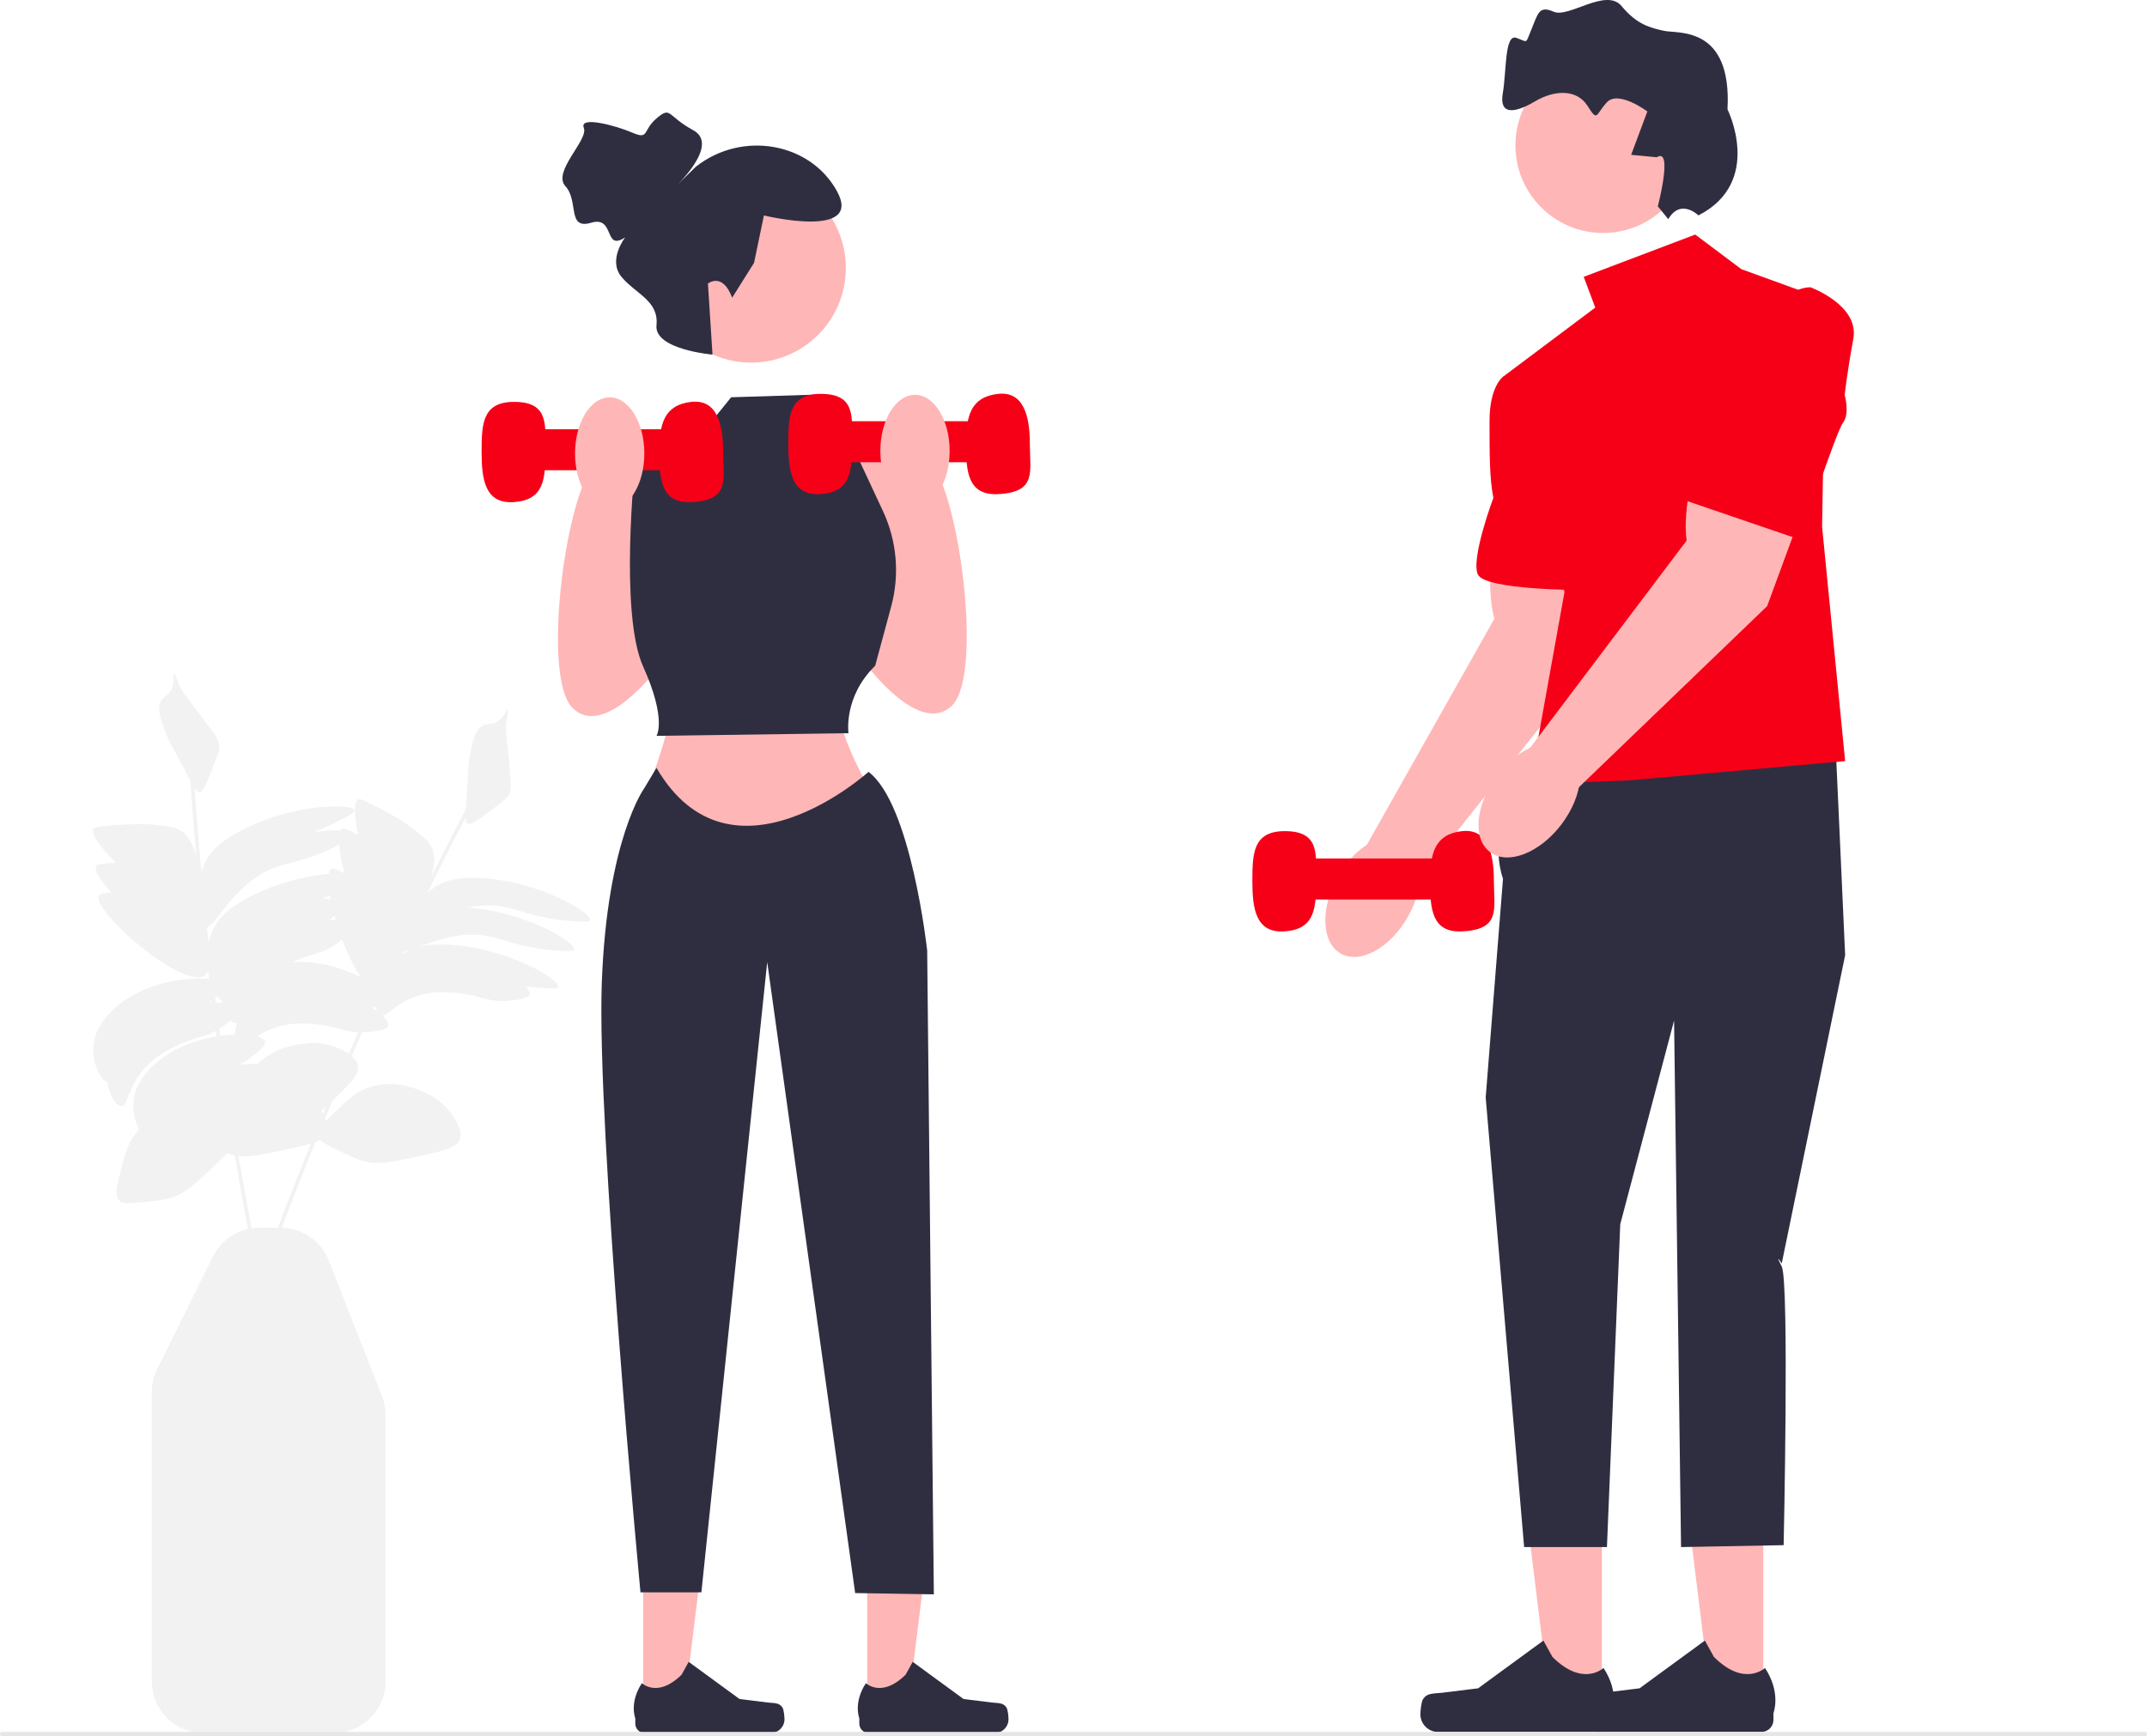 <svg xmlns="http://www.w3.org/2000/svg" width="805.04" height="651.247" viewBox="0 0 805.04 651.247" xmlns:xlink="http://www.w3.org/1999/xlink"><path d="M181.203,329.372c-10.244-.689-15.015,1.305-18.096,3.336-.989,.652-1.965,1.415-2.887,2.241,4.656-9.446,9.425-18.851,14.285-28.189,.031,1.254,.254,1.848,.805,2.146,1.26,.68,4.2-1.498,10.028-5.88,4.43-3.332,4.996-4.176,5.326-4.755,1.158-2.035,1.06-3.711,.346-11.021-1.281-13.12-1.611-14.352-.99-17.45,.214-1.067,.798-3.638,.383-3.785-.426-.152-1.088,2.545-3.445,4.305-2.297,1.715-3.914,.829-6.001,1.933-2.698,1.427-3.441,4.728-4.558,10.041-.989,4.705-.737,6.369-1.326,15.234-.167,2.511-.326,4.465-.434,6.003-4.351,8.32-8.621,16.701-12.814,25.114,.057-.231,.11-.449,.156-.638,1.297-5.319,.865-7.774,.213-9.498-1.056-2.793-3.156-4.466-7.311-7.697-4.072-3.166-7.517-4.989-11.656-7.155-5.426-2.838-8.139-4.257-8.875-3.843-1.848,1.041-1.573,6.5-.03,13.33-3.514-1.813-5.38-2.662-5.97-2.33-.254,.143-.467,.373-.643,.675-2.627-.13-6.109,.02-10.093,.542,3.144-1.137,6.676-2.636,10.482-4.681,3.299-1.773,4.945-2.674,4.787-3.419-.565-2.666-23.09-2.612-42.399,7.522-9.091,4.772-12.114,8.967-13.677,12.309-.502,1.073-.934,2.235-1.289,3.421-.974-10.487-1.829-20.998-2.572-31.5,.683,1.052,1.184,1.443,1.809,1.408,1.43-.079,2.796-3.473,5.471-10.258,2.033-5.157,2.074-6.173,2.052-6.838-.077-2.34-1.038-3.717-5.471-9.574-7.955-10.511-8.881-11.388-9.972-14.354-.376-1.021-1.223-3.517-1.653-3.426-.442,.094,.404,2.738-.684,5.471-1.061,2.663-2.902,2.754-4.103,4.787-1.553,2.628-.459,5.829,1.368,10.942,1.618,4.527,2.704,5.814,6.838,13.677,1.171,2.228,2.058,3.976,2.771,5.343,.644,9.366,1.389,18.742,2.217,28.106-.072-.226-.141-.439-.2-.625-1.677-5.212-3.329-7.078-4.787-8.206-2.362-1.828-5.026-2.155-10.258-2.735-5.127-.568-9.016-.32-13.677,0-6.109,.42-9.164,.629-9.574,1.368-1.126,2.026,2.679,7.225,8.365,12.786-4.641,.329-7.007,.571-7.365,1.214-.934,1.682,1.533,5.55,5.644,9.994-2.857,.246-4.364,.503-4.644,1.006-3.137,5.645,31.911,35.891,39.663,30.089,.589-.441,1.006-1.088,1.293-1.876,.127,1.067,.257,2.134,.386,3.201-9.158-1.031-26.75,1.729-37.188,12.654-5.189,5.431-5.971,10.119-6.155,11.625-.815,6.68,2.435,13.789,5.132,14.311,.796,4.973,3.291,9.085,5.339,9.05,2.567-.045,2.113-6.567,8.206-13.677,4.252-4.961,9.308-7.426,12.309-8.89,6.447-3.144,10.193-3.051,14.837-5.612,.093,.69,.193,1.379,.287,2.069-8.507,1.427-18.222,5.076-24.956,12.124-5.189,5.431-5.971,10.119-6.155,11.625-.502,4.115,.543,8.388,2.047,11.195-4.092,4.298-5.224,8.787-7.473,17.726-1.437,5.711-1.123,7.738,0,8.89,.929,.953,2.396,1.293,8.206,.684,6.302-.66,9.453-.991,12.309-2.052,4.518-1.678,7.632-4.561,13.677-10.258,2.486-2.343,4.587-4.333,6.301-6.068,.891,.304,1.728,.536,2.573,.702,.098,.019,.195,.033,.293,.051,1.559,9.238,3.206,18.449,4.939,27.622-5.638,1.258-10.456,4.97-13.103,10.311l-20.919,42.203c-1.321,2.664-2.019,5.643-2.019,8.617v108.519c0,10.7,8.705,19.404,19.404,19.404h48.828c10.7,0,19.404-8.705,19.404-19.404v-99.925c0-2.436-.451-4.821-1.341-7.089l-19.937-50.796c-2.883-7.344-9.772-12.126-17.626-12.299,4.073-10.745,8.275-21.476,12.623-32.165,.67-.26,1.263-.53,1.778-.816,.802,.88,2.446,1.906,5.932,3.573,5.717,2.734,8.575,4.101,11.564,4.691,4.728,.933,8.89,.105,17.022-1.588,11.065-2.304,16.621-3.521,17.778-6.741,1.602-4.456-3.422-10.195-4.807-11.777-3.01-3.438-6.332-5.006-8.385-5.949-2.666-1.224-10.263-4.713-19.446-2.307-5.78,1.515-9.091,4.749-15.712,11.218-.638,.623-1.188,1.189-1.677,1.717-.11-.316-.234-.63-.371-.94,.929-2.239,1.857-4.477,2.797-6.711,6.79-6.441,10.131-9.988,9.497-13.033-.298-1.429-1.198-2.631-2.357-3.63,1.288-2.957,2.579-5.912,3.885-8.858,.601-.014,1.22-.042,1.888-.105,3.499-.33,7.46-.703,7.882-2.383,.223-.889-.546-2.188-2.059-3.652,2.185-.61,5.515-5.059,12.987-7.467,6.219-2.004,11.817-1.46,15.141-1.137,8.578,.833,11.376,3.617,19.088,2.89,3.499-.33,7.46-.703,7.882-2.384,.19-.754-.341-1.806-1.426-3.001,1.943,.268,4.023,.481,6.239,.608,3.739,.215,5.613,.308,5.868-.41,.913-2.568-18.312-14.305-40.07-15.768-5.283-.355-9.102,.006-11.993,.715,6.955-2.596,17.305-6.543,28.668-3.348,3.912,1.1,11.829,4.139,23.526,4.811,3.739,.215,5.613,.308,5.868-.41,.913-2.567-18.296-14.295-40.042-15.766,5.047-1.02,10.709-1.305,16.648,.365,3.912,1.1,11.829,4.139,23.526,4.811,3.739,.215,5.613,.308,5.868-.41,.913-2.568-18.312-14.305-40.07-15.768Zm-100.512,44.966c.295-.232,.584-.463,.862-.695,.499,.733,1.026,1.297,1.554,1.654,.056,.294,.116,.584,.184,.871-.743-.08-1.539-.134-2.381-.162-.071-.556-.147-1.112-.218-1.667Zm42.972-38.48c.085,.487,.177,.983,.278,1.491-.93-.178-1.994-.305-3.159-.38,.929-.338,1.887-.705,2.88-1.111Zm2.214,9.2c-.714-.072-1.477-.119-2.28-.144,.628-.478,1.248-.963,1.823-1.446,.147,.526,.299,1.056,.457,1.59Zm-16.462,15.846c7.363-3.458,11.177-2.721,17.213-7.258,.562-.422,1.138-.856,1.697-1.292,2.003,5.341,4.401,10.436,6.87,14.129-6.916-3.492-16.418-6.329-25.78-5.578Zm17.725-44.055c.222,2.914,.937,6.619,2.002,10.6-.061-0-.121-.001-.182-.001-2.642-1.33-4.098-1.921-4.607-1.634-.53,.299-.885,.961-1.086,1.914-8.304,.791-19.498,3.329-29.78,8.726-9.091,4.772-12.114,8.967-13.677,12.309-.666,1.425-1.211,3.004-1.611,4.591-.205-1.841-.416-3.678-.614-5.522,4.469-1.739,11.225-18.533,27.947-23.276,3.787-1.074,11.734-2.575,21.609-7.708Zm-48.646,59.148c.123-.09,.242-.168,.367-.262,.191-.143,.383-.288,.576-.434,.029,.228,.06,.456,.089,.683-.339,0-.681,.004-1.032,.012Zm3.704,9.885c.539-.344,1.089-.715,1.663-1.147,.865-.65,1.764-1.326,2.581-2,.632,.637,1.281,1.01,1.89,1,.238-.004,.445-.082,.638-.193-.524,1.568-.833,3.104-.931,4.47-1.72,.06-3.56,.215-5.483,.489-.119-.873-.241-1.746-.359-2.62Zm22.004,74.598h-6.953c-.996,0-1.976,.08-2.938,.225-1.704-9.019-3.325-18.075-4.86-27.158,4.089,.453,8.168-.365,15.306-1.852,5.058-1.053,8.952-1.88,11.813-2.774-4.258,10.489-8.377,21.017-12.369,31.559Zm16.278-43.749c.572-.533,1.177-1.103,1.808-1.697-.386,.922-.761,1.848-1.144,2.771-.214-.371-.436-.729-.663-1.075Zm3.515-24.584c-4.364-1.356-8.015-.954-10.258-.684-2.812,.339-10.641,1.3-17.09,7.533-2.153-.057-4.59,.062-7.186,.389,1.383-.634,2.814-1.459,4.4-2.651,2.809-2.111,5.99-4.502,5.471-6.155-.24-.764-1.292-1.397-2.92-1.85,1.833-1.215,4.111-2.467,7.027-3.407,6.219-2.004,11.817-1.46,15.141-1.138,7.196,.699,10.334,2.763,15.708,2.983-1.181,2.667-2.347,5.343-3.513,8.019-2.495-1.703-5.579-2.668-6.779-3.041Zm15.823-13.99c.047-.105,.094-.21,.141-.315,.372-.043,.739-.09,1.098-.141,.026,.54,.095,1.028,.203,1.462-.448-.333-.935-.669-1.441-1.006Zm11.29-20.449c-.033,.022-.066,.047-.099,.069,.079-.285,.154-.56,.226-.829,.613-.085,1.313-.257,2.094-.496-.837,.401-1.57,.826-2.221,1.255Z" fill="#f2f2f2"/><g><polygon points="241.173 640.858 256.425 640.857 263.68 582.026 241.169 582.028 241.173 640.858" fill="#ffb6b6"/><path d="M293.428,640.512h0c.475,.8,.725,3.381,.725,4.311h0c0,2.859-2.318,5.177-5.177,5.177h-47.234c-1.95,0-3.532-1.581-3.532-3.532v-1.966s-2.337-5.91,2.474-13.195c0,0,5.979,5.704,14.913-3.23l2.635-4.773,19.071,13.948,10.571,1.301c2.313,.285,4.363-.044,5.553,1.959h0Z" fill="#2f2e41"/></g><g><polygon points="325.173 640.858 340.425 640.857 347.68 582.026 325.169 582.028 325.173 640.858" fill="#ffb6b6"/><path d="M377.428,640.512h0c.475,.8,.725,3.381,.725,4.311h0c0,2.859-2.318,5.177-5.177,5.177h-47.234c-1.95,0-3.532-1.581-3.532-3.532v-1.966s-2.337-5.91,2.474-13.195c0,0,5.979,5.704,14.913-3.23l2.635-4.773,19.071,13.948,10.571,1.301c2.313,.285,4.363-.044,5.553,1.959h0Z" fill="#2f2e41"/></g><path d="M319.045,172.547s17.567-8,28.783,0,21.217,80,9.217,92c-12,12-32-15-32-15l-6-77Z" fill="#ffb6b6"/><path d="M252.654,173.5s-17.567-8-28.783,0-21.217,80-9.217,92,32-15,32-15l6-77Z" fill="#ffb6b6"/><path d="M253.154,262s-6,27-13,39l51,30,40-26s-19-31-16-40l-62-3Z" fill="#ffb6b6"/><g><polygon points="600.627 637.86 581.04 637.858 571.722 562.308 600.631 562.31 600.627 637.86" fill="#ffb6b6"/><path d="M533.52,637.416h0c-.61,1.027-.932,4.342-.932,5.537h0c0,3.671,2.976,6.648,6.648,6.648h60.658c2.505,0,4.535-2.03,4.535-4.535v-2.525s3.001-7.59-3.177-16.945c0,0-7.678,7.325-19.152-4.148l-3.383-6.129-24.491,17.912-13.575,1.671c-2.97,.366-5.603-.057-7.131,2.516h-0Z" fill="#2f2e41"/></g><g><polygon points="661.171 637.86 641.585 637.858 632.267 562.308 661.175 562.31 661.171 637.86" fill="#ffb6b6"/><path d="M594.065,637.416h0c-.61,1.027-.932,4.342-.932,5.537h0c0,3.671,2.976,6.648,6.648,6.648h60.658c2.505,0,4.535-2.03,4.535-4.535v-2.525s3.001-7.59-3.177-16.945c0,0-7.678,7.325-19.152-4.148l-3.383-6.129-24.491,17.912-13.575,1.671c-2.97,.366-5.603-.057-7.131,2.516h-0Z" fill="#2f2e41"/></g><g><path d="M559.878,202.034s-2.837,18.26,.449,30.042l-48.242,85.547,18.766,13.678,62.67-78.851,8.685-38.959-42.328-11.457Z" fill="#ffb6b6"/><ellipse cx="514.786" cy="336.309" rx="24.506" ry="15.136" transform="translate(-31.019 619.514) rotate(-60.58)" fill="#ffb6b6"/></g><path d="M578.698,289.07s-23.065,16.277-15.136,40.573l-6.487,81.958,14.415,168.66h31.05l4.989-121.09,20.182-76.402,2.616,197.491,38.468-.721s2.162-98.746-.721-104.512c-2.883-5.766,0-1.141,0-1.141l23.785-115.641-3.604-79.268-109.557,10.091Z" fill="#2f2e41"/><polygon points="635.639 87.975 593.834 103.832 598.159 115.364 563.562 141.312 586.626 222.039 573.653 294.116 611.133 292.674 691.859 285.466 683.21 197.532 684.651 112.481 652.937 100.949 635.639 87.975" fill="#f50017"/><path d="M574.373,139.15l-10.812,2.162s-5.045,3.604-5.045,16.578,0,21.623,1.442,28.831c0,0-8.649,23.065-5.766,28.831,2.883,5.766,38.922,5.766,38.922,5.766l-18.74-82.168Z" fill="#f50017"/><path d="M633.948,54.525c0,18.148-14.712,32.86-32.86,32.86-18.148,0-32.86-14.712-32.86-32.86,0-18.148,14.712-32.86,32.86-32.86s32.86,14.712,32.86,32.86Z" fill="#ffb6b6"/><path d="M621.623,77.406s5.821-22.365-.382-18.421l-9.627-.915,6.078-16.26s-10.881-8.157-15.22-3.389c-4.339,4.768-3.299,7.457-7.243,1.254s-12.184-6.086-19.731-1.622c-7.548,4.463-13.446,5.198-12.011-3.084,1.435-8.282,.63-22.356,5.111-20.76,4.481,1.596,3.252,2.497,5.669-3.287s2.721-8.993,8.314-6.518,19.649-9.142,25.457-2.114c5.808,7.028,10.881,8.157,15.955,9.287s25.457-2.114,23.752,29.455c0,0,13.605,27.196-10.902,39.762,0,0-6.651-6.563-11.294,1.414l-3.926-4.803Z" fill="#2f2e41"/><path d="M306.154,148l-32,1-17,21-19,4s-6,56,3,76,5,26,5,26l72-1s-2-13.583,10-25.291l6.018-22.271c3.217-11.907,2.121-24.568-3.095-35.745l-12.923-27.693-11-4-1-12Z" fill="#2f2e41"/><path d="M246.154,288l-4.5,7.5s-14,19-16,73,14.5,228.736,14.5,228.736h22.835l24.686-236.409,32.98,236.673,29.5,.5-2.5-241.5s-6-55-22-67c0,0-51.5,46.5-79.5-1.5Z" fill="#2f2e41"/><g><path d="M204.507,169.533c0,10.382-.625,18.106-11.962,18.798-10.648,.649-11.962-8.416-11.962-18.798s.248-18.714,11.962-18.798c13.337-.096,11.962,8.416,11.962,18.798Z" fill="#f50017"/><path d="M271.154,169.533c0,10.382,2.728,18.107-11.962,18.798-11.301,.532-11.962-8.416-11.962-18.798s1.66-17.633,11.962-18.798c9.69-1.096,11.962,8.416,11.962,18.798Z" fill="#f50017"/><rect x="194.254" y="160.989" width="66.646" height="15.38" fill="#f50017"/></g><g><path d="M319.507,166.533c0,10.382-.625,18.106-11.962,18.798-10.648,.649-11.962-8.416-11.962-18.798s.248-18.714,11.962-18.798c13.337-.096,11.962,8.416,11.962,18.798Z" fill="#f50017"/><path d="M386.154,166.533c0,10.382,2.728,18.107-11.962,18.798-11.301,.532-11.962-8.416-11.962-18.798s1.66-17.633,11.962-18.798c9.69-1.096,11.962,8.416,11.962,18.798Z" fill="#f50017"/><rect x="309.254" y="157.989" width="66.646" height="15.38" fill="#f50017"/></g><g><path d="M493.507,330.533c0,10.382-.625,18.106-11.962,18.798-10.648,.649-11.962-8.416-11.962-18.798s.248-18.714,11.962-18.798c13.337-.096,11.962,8.416,11.962,18.798Z" fill="#f50017"/><path d="M560.154,330.533c0,10.382,2.728,18.107-11.962,18.798-11.301,.532-11.962-8.416-11.962-18.798s1.66-17.633,11.962-18.798c9.69-1.096,11.962,8.416,11.962,18.798Z" fill="#f50017"/><rect x="483.254" y="321.989" width="66.646" height="15.38" fill="#f50017"/></g><ellipse cx="343.089" cy="169.118" rx="12.993" ry="21.036" fill="#ffb6b6"/><circle cx="281.654" cy="100.5" r="35.5" fill="#ffb6b6"/><path d="M274.526,111.655l8.214-13.071,3.699-17.777s37.417,9.126,27.379-9.126c-10.039-18.252-35.592-22.815-52.932-9.126l-7.473,7.301s16.6-15.515,6.561-20.99c-10.039-5.476-8.214-9.126-13.689-4.563-5.476,4.563-2.738,8.214-9.126,5.476-6.388-2.738-20.078-6.388-18.252-1.825s-11.943,16.427-6.884,21.903,.496,16.427,9.622,13.689c9.126-2.738,4.563,10.951,12.777,5.476,0,0-6.742,8.591-1.266,14.98s13.913,8.874,13,18,21,11,21,11l-1.705-26.64s5.427-4.45,9.078,5.295Z" fill="#2f2e41"/><g><path d="M635.952,172.911s-5.234,17.722-3.541,29.836l-59.164,78.391,16.786,16.046,72.577-69.84,13.776-37.462-40.434-16.971Z" fill="#ffb6b6"/><ellipse cx="573.446" cy="300.018" rx="24.506" ry="15.136" transform="translate(-11.475 576.998) rotate(-52.957)" fill="#ffb6b6"/></g><path d="M678.828,107.745s18.432,6.687,16.087,19.365c-2.345,12.679-3.235,21.037-3.235,21.037,0,0,1.997,6.925-.608,10.377s-15.981,43.926-15.981,43.926l-48.107-16.442s28.202-78.047,51.844-78.264Z" fill="#f50017"/><path d="M805.04,650.407h0c0,.464-.376,.84-.84,.84H.84c-.464,0-.84-.376-.84-.84H0c0-.464,.376-.84,.84-.84H804.2c.464,0,.84,.376,.84,.84Z" fill="#e6e6e6"/><path d="M241.603,170.071c0,11.618-5.817,21.036-12.993,21.036-7.176,0-12.993-9.418-12.993-21.036,0-11.618,5.817-21.036,12.993-21.036s12.993,9.418,12.993,21.036Z" fill="#ffb6b6"/></svg>